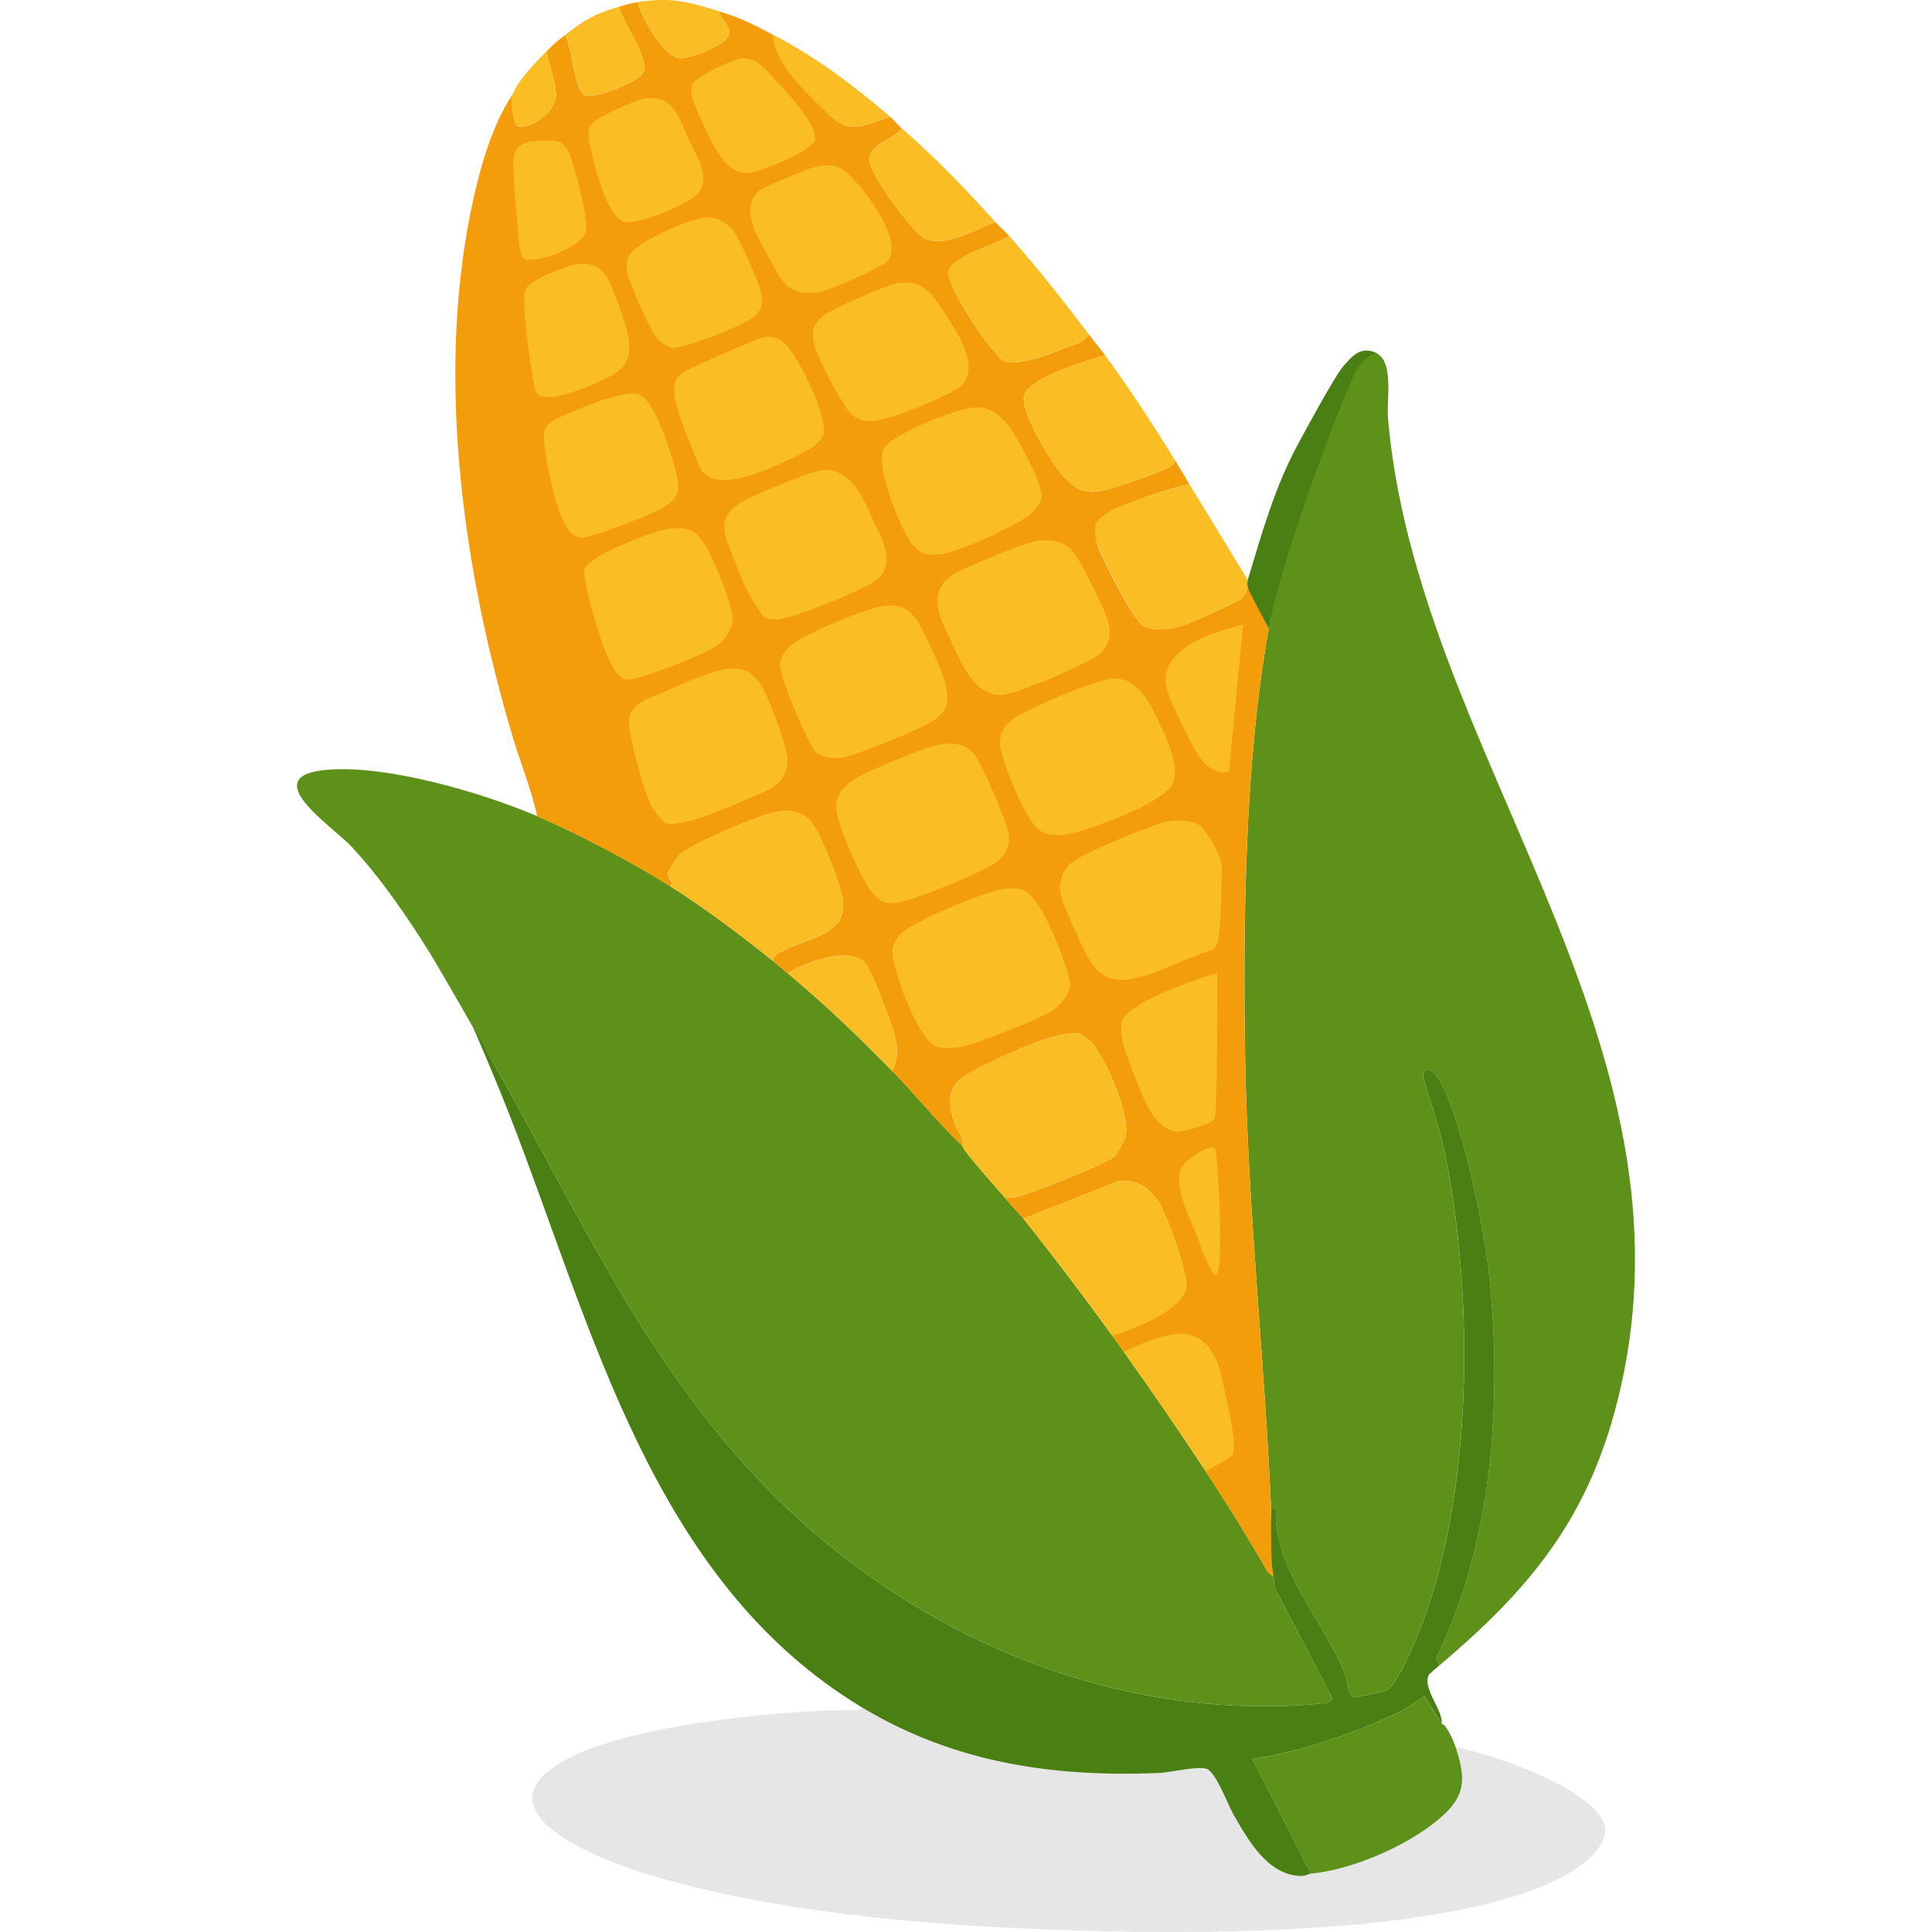 <svg width="512" height="512" viewBox="0 0 512 512" fill="none" xmlns="http://www.w3.org/2000/svg">
<path d="M142.371 216.3C153.163 220.903 167.747 228.627 177.676 234.899C186.646 240.565 196.721 248.119 204.927 254.738C206.144 255.72 207.426 256.825 208.642 257.836C218.271 265.836 227.741 274.942 236.511 283.877C242.854 290.337 248.515 297.485 255.092 303.716C255.145 304.956 264.562 315.29 266.244 317.353C267.784 319.246 269.818 321.204 271.199 322.932C279.064 332.79 287.276 343.629 294.736 353.928C295.764 355.344 296.811 356.838 297.833 358.266C305.134 368.482 312.676 379.504 319.512 389.885C324.985 398.197 330.775 407.52 335.736 416.143C336.213 416.972 336.395 416.972 337.476 417.783C337.694 419.03 337.447 420.429 338.258 421.651L352.977 449.732C353.077 450.449 352.572 450.972 351.931 451.172C351.108 451.431 345.441 451.836 344.001 451.913C298.903 454.34 255.545 438.357 220.74 410.33C177.217 375.284 157.278 328.563 130.479 281.208C128.504 277.722 116.706 257.095 114.138 252.927C108.224 243.34 100.817 232.565 93.14 224.347C88.038 218.886 67.382 205.472 87.015 203.973C102.869 202.762 127.669 210.028 142.371 216.294V216.3Z" fill="#5D911A"/>
<path d="M381.446 441.354L380.529 439.532C395.766 408.583 398.282 370.286 394.449 336.275C393.185 325.041 387.095 295.203 381.352 286.145C380.124 284.211 377.343 281.407 377.108 285.381C379.048 292.088 381.652 299.365 383.022 306.172C391.14 346.415 390.693 405.021 371.8 441.936C370.983 443.529 368.796 447.427 367.344 448.015C366.398 448.403 358.986 450.054 358.521 449.772C357.14 448.926 356.928 444.787 356.305 443.271C350.862 430.009 338.588 416.866 338.088 401.958C338.047 400.765 338.711 399.472 336.848 399.819C335.137 360.305 330.693 320.591 330.006 281.119C329.383 245.261 329.835 201.874 336.225 166.71C340.251 144.573 347.505 121.518 357.522 101.544C358.204 100.186 359.585 95.418 360.05 94.778C361.019 93.455 362.242 93.097 364.711 93.555C369.467 95.848 367.427 106.011 367.815 110.596C375.127 197.718 449.511 272.337 430.06 365.107C422.823 399.625 407.522 419.387 381.435 441.36L381.446 441.354Z" fill="#5D911A"/>
<path d="M169.005 0.549C169.934 4.646 175.788 14.745 179.88 15.397C182.625 15.832 191.148 12.176 192.583 10.213C194.787 7.191 190.901 5.845 190.678 3.035C196.697 4.916 199.466 6.386 204.921 9.237C205.397 16.532 212.41 21.922 217.089 26.813C217.989 27.748 218.606 29.335 219.54 30.252C225.278 35.871 229.245 33.103 235.888 30.934C237.152 32.009 238.01 33.179 238.986 34.031C236.881 36.935 230.245 38.158 230.356 42.326C230.456 46.129 241.884 61.918 245.34 63.323C250.789 65.533 258.672 60.678 263.763 58.832C264.868 60.049 266.214 61.113 267.478 62.553C264.333 64.64 251.777 68.108 251.365 72.181C250.971 76.037 262.887 94.172 266.249 95.706C269.611 97.24 278.952 93.572 282.497 92.156C284.625 91.309 287.428 90.71 288.534 88.588C289.962 90.469 291.443 92.22 292.872 94.166C288.169 95.471 272.897 100.068 271.457 104.682C270.205 108.703 277.653 120.842 280.339 124.38C285.947 131.763 289.221 131.17 297.686 128.436C300.995 127.367 306.274 125.433 309.419 124.063C310.336 123.663 311.03 122.97 311.453 122.07C312.717 124.104 313.951 126.25 315.168 128.272C310.213 129.494 304.646 131.117 299.967 133.204C299.009 133.633 298.468 134.373 297.762 134.72C293.618 136.76 289.333 136.925 290.532 143.314C291.161 146.665 300.214 164.065 302.812 165.746C305.704 167.627 311.147 166.598 314.263 165.493C316.255 164.788 327.941 159.538 329.041 158.592C329.775 157.957 330.352 156.476 330.645 155.547C331.122 156.317 331.474 157.005 332.503 156.787C331.921 158.51 335.342 164.735 336.218 166.71C329.822 201.874 329.37 245.261 329.999 281.118C330.687 320.591 335.131 360.305 336.841 399.818C336.929 401.811 336.782 413.914 337.458 417.8C336.965 417.577 336.2 416.989 335.718 416.16C330.757 407.531 324.967 398.208 319.494 389.902C320.029 385.805 322.974 387.362 324.473 385.893C326.29 384.106 323.65 371.003 323.221 367.882C322.616 363.414 320.876 364.837 317.566 360.557C311.706 352.986 304.922 356.431 297.815 358.283C296.793 356.854 295.746 355.361 294.717 353.944C299.02 349.783 312.517 348.007 314.292 341.559C315.215 338.196 309.037 321.238 306.744 318.04C304.158 314.442 300.943 312.461 296.311 313.061L271.187 322.948C269.805 321.22 267.772 319.263 266.231 317.37C267.519 317.487 268.694 317.405 269.952 317.07C273.468 316.135 294.224 308.112 295.64 306.201C295.823 305.954 297.992 302.11 298.097 301.845C300.19 296.719 293.019 280.237 289.127 276.163C285.971 272.86 283.796 273.677 279.587 274.629C274.449 275.793 258.907 282.612 254.781 285.756C250.86 288.743 251.471 293.14 252.923 297.525C253.958 300.652 254.928 300.111 255.086 303.732C248.508 297.501 242.848 290.353 236.505 283.893C237.875 280.307 238.022 278.597 237.216 274.811C236.564 271.749 230.738 256.142 228.787 254.731C223.596 250.969 213.621 255.16 208.63 257.858C207.414 256.847 206.132 255.742 204.915 254.76C204.945 253.408 205.574 253.038 206.614 252.427C212.927 248.717 224.819 248.03 223.349 238.478C222.685 234.133 217.924 222.165 215.467 218.474C213.104 214.923 209.336 214.541 205.374 215.229C201.412 215.917 182.243 223.976 179.797 226.827C179.509 227.162 177.199 230.795 177.129 231.03C176.559 232.917 178.786 233.552 177.664 234.921C167.735 228.649 153.151 220.925 142.359 216.322C140.872 209.345 138.062 202.579 136.004 195.719C122.984 152.361 115.689 101.702 124.583 56.863C126.599 46.705 130.038 33.432 135.934 24.92C135.928 25.749 136.792 33.403 137.139 33.467C141.248 34.29 147.402 29.17 147.349 25.102C147.314 22.216 145.439 16.673 144.839 13.593C146.885 11.506 147.52 10.995 149.795 9.255C151.464 12.211 152.187 23.521 154.744 25.067C157.337 26.642 169.463 21.505 170.545 19.165C172.214 15.533 164.878 5.857 164.044 1.819C166.025 1.231 166.765 0.902 168.999 0.578L169.005 0.549Z" fill="#F49D0B"/>
<path opacity="0.1" d="M347.381 496.528C358.356 495.517 373.046 489.133 381.451 481.968C388.447 476.013 388.564 471.587 385.778 463.051C395.124 464.668 422.887 474.091 425.303 483.984C426.138 487.411 422.599 491.461 420.136 493.419C394.19 514.045 311.923 512.617 278.958 511.388C244.335 510.095 204.774 506.762 171.621 496.699C160.094 493.201 125.283 480.386 149.372 466.661C165.948 457.214 205.727 453.346 225.054 453.147C226.101 453.135 227.811 453.54 228.452 452.518C252.712 467.113 278.758 471.011 306.827 469.9C310.001 469.776 317.079 467.989 319.683 468.765C322.146 469.5 325.355 478.27 326.825 480.833C330.657 487.511 335.818 496.899 344.63 497.175C345.964 497.216 346.699 496.593 347.369 496.534L347.381 496.528Z" fill="black"/>
<path d="M125.03 271.479C127.717 275.899 128.51 277.721 130.479 281.213C157.278 328.568 177.217 375.289 220.74 410.335C255.545 438.362 298.903 454.346 344.002 451.918C345.442 451.841 351.108 451.43 351.931 451.177C352.572 450.977 353.078 450.454 352.978 449.737L338.259 421.656C337.441 420.44 337.694 419.041 337.477 417.789C336.795 413.909 336.942 411.117 336.859 407.249C336.848 406.82 336.883 406.15 336.859 405.391C336.801 403.528 336.948 401.806 336.859 399.813C338.729 399.466 338.059 400.759 338.1 401.953C338.599 416.86 350.873 430.004 356.317 443.265C356.94 444.776 357.151 448.92 358.533 449.766C358.997 450.048 366.41 448.397 367.356 448.009C368.808 447.415 370.995 443.518 371.812 441.931C390.704 405.015 391.157 346.415 383.033 306.166C381.658 299.359 379.06 292.088 377.12 285.375C377.355 281.401 380.135 284.205 381.364 286.139C387.107 295.197 393.191 325.035 394.461 336.269C398.293 370.28 395.777 408.583 380.541 439.526L381.458 441.349C380.923 441.795 378.766 443.618 378.666 443.823C376.838 447.415 382.392 453.023 382.081 456.85L377.443 449.414C375.327 451.189 372.3 453.017 369.825 454.187C365.869 456.05 359.896 458.496 355.776 459.965C348.234 462.651 339.775 464.985 331.91 466.149L347.399 496.522C346.723 496.587 345.988 497.204 344.66 497.163C335.848 496.881 330.687 487.499 326.855 480.821C325.385 478.258 322.176 469.494 319.713 468.753C317.114 467.977 310.037 469.764 306.857 469.888C278.788 470.993 252.741 467.101 228.482 452.506C172.544 418.841 156.926 351.305 134.8 294.88C131.714 287.003 127.728 277.662 125.048 271.479H125.03Z" fill="#4A7F13"/>
<path d="M347.382 496.528L331.893 466.155C339.764 464.991 348.217 462.658 355.758 459.971C359.879 458.502 365.845 456.056 369.807 454.193C372.288 453.023 375.31 451.189 377.426 449.42L382.064 456.856C383.227 456.721 385.32 461.653 385.779 463.057C388.565 471.593 388.442 476.019 381.452 481.974C373.04 489.139 358.357 495.523 347.382 496.534V496.528Z" fill="#5D911A"/>
<path d="M330.658 153.685C330.511 154.173 330.811 155.067 330.658 155.543C330.364 156.471 329.788 157.953 329.053 158.588C327.954 159.534 316.268 164.783 314.275 165.489C311.154 166.594 305.717 167.623 302.825 165.742C300.232 164.054 291.333 146.625 290.545 143.31C289.369 138.349 290.545 136.585 299.386 133.199C304.171 131.365 310.219 129.49 315.175 128.268C315.351 128.556 330.658 153.685 330.658 153.685Z" fill="#FABE24"/>
<path d="M292.878 94.166C299.696 103.471 305.404 112.336 311.459 122.064C311.036 122.97 310.348 123.657 309.425 124.057C306.274 125.427 301.001 127.361 297.692 128.43C289.227 131.164 285.953 131.758 280.345 124.374C277.653 120.836 270.205 108.697 271.463 104.676C272.903 100.062 288.175 95.465 292.878 94.16V94.166Z" fill="#FABE24"/>
<path d="M288.54 88.588C287.435 90.71 284.631 91.303 282.503 92.156C278.953 93.572 269.565 97.223 266.256 95.706C262.946 94.19 250.978 76.037 251.372 72.181C251.783 68.108 264.339 64.639 267.484 62.553C275.279 71.388 281.51 79.323 288.54 88.594V88.588Z" fill="#FABE24"/>
<path d="M263.769 58.826C258.678 60.672 250.796 65.527 245.346 63.317C241.89 61.918 230.469 46.123 230.363 42.32C230.251 38.152 236.888 36.929 238.992 34.025C248.768 42.602 255.128 49.309 263.769 58.826Z" fill="#FABE24"/>
<path d="M164.05 1.789C164.884 5.827 172.221 15.509 170.551 19.136C169.475 21.475 157.349 26.613 154.75 25.038C152.199 23.492 151.476 12.182 149.801 9.225C155.091 5.175 157.484 3.729 164.044 1.783L164.05 1.789Z" fill="#FABE24"/>
<path d="M235.894 30.929C229.252 33.092 225.284 35.867 219.547 30.247C218.612 29.33 216.82 27.749 215.92 26.808C211.235 21.918 205.398 16.527 204.928 9.232C216.608 15.334 225.79 22.347 235.894 30.929Z" fill="#FABE24"/>
<path d="M190.684 3.03C190.901 5.84 194.793 7.186 192.588 10.207C191.154 12.176 182.631 15.827 179.886 15.392C175.794 14.745 169.934 4.646 169.011 0.543C178.046 -0.768 182.26 0.385 190.69 3.024L190.684 3.03Z" fill="#FABE24"/>
<path d="M144.851 13.57C145.457 16.651 147.326 22.194 147.361 25.08C147.414 29.142 141.26 34.268 137.151 33.445C135.946 33.127 135.552 27.419 135.558 26.591C135.593 22.834 142.188 16.286 144.845 13.57H144.851Z" fill="#FABE24"/>
<path d="M356.069 96.97C353.324 100.18 344.224 117.256 343.76 118.126C337.746 129.342 334.325 141.574 330.663 153.683C330.516 154.171 330.516 154.806 330.663 155.541C331.104 157.158 335.36 164.729 336.236 166.698C340.262 144.56 357.556 101.314 359.32 98.375C361.5 94.742 362.846 94.26 364.727 93.543C360.836 91.668 358.497 94.125 356.069 96.964V96.97Z" fill="#4A7F13"/>
<path d="M266.243 317.359C264.561 315.295 255.15 304.961 255.091 303.721C254.933 300.106 253.963 300.647 252.928 297.514C251.476 293.128 250.865 288.732 254.786 285.745C258.912 282.601 274.455 275.782 279.592 274.618C283.801 273.666 285.976 272.848 289.133 276.152C293.024 280.226 300.195 296.708 298.103 301.834C297.997 302.099 295.828 305.943 295.646 306.19C294.223 308.1 273.467 316.124 269.958 317.059C268.7 317.394 267.524 317.476 266.237 317.359H266.243Z" fill="#FABE24"/>
<path d="M204.928 254.737C196.721 248.118 186.646 240.564 177.676 234.898C178.799 233.528 176.571 232.893 177.141 231.006C177.212 230.765 179.522 227.139 179.81 226.803C182.255 223.953 201.295 215.917 205.386 215.206C209.477 214.494 213.116 214.894 215.479 218.45C217.936 222.148 222.692 234.116 223.362 238.454C224.831 248.012 212.94 248.7 206.626 252.403C205.586 253.015 204.957 253.385 204.928 254.737Z" fill="#FABE24"/>
<path d="M294.736 353.933C287.276 343.628 279.064 332.794 271.199 322.936L296.323 313.049C300.955 312.45 304.17 314.436 306.757 318.028C309.055 321.226 315.233 338.185 314.305 341.547C312.529 348.001 298.762 352.904 294.73 353.933H294.736Z" fill="#FABE24"/>
<path d="M319.512 389.896C312.676 379.515 305.134 368.493 297.833 358.277C304.652 355.261 315.08 349.659 320.652 357.448C322.874 360.552 323.486 363.467 324.415 367.876C325.226 371.72 328.218 384.035 326.401 385.828C324.908 387.298 322.287 388.179 319.512 389.896Z" fill="#FABE24"/>
<path d="M236.517 283.876C227.741 274.941 218.271 265.836 208.648 257.835C213.639 255.137 223.614 250.946 228.805 254.708C230.757 256.119 236.582 271.732 237.234 274.788C238.04 278.58 237.893 280.29 236.523 283.87L236.517 283.876Z" fill="#FABE24"/>
<path d="M238.581 247.507C241.708 244.297 261.377 236.068 265.997 235.586C271.241 235.039 272.263 235.827 275.185 239.9C277.766 243.504 283.197 256.436 283.573 260.698C283.791 263.202 280.628 266.823 278.588 268.022C274.509 270.42 258.42 276.922 254.011 277.515C252.195 277.762 250.014 277.945 248.251 277.398C243.378 275.893 236.036 256.201 236.518 251.381C236.612 250.44 237.911 248.195 238.587 247.507H238.581Z" fill="#FABE24"/>
<path d="M294.6 179.865C301.566 179.107 305.152 187.019 307.668 192.503C309.584 196.683 312.753 203.431 310.701 207.787C308.755 211.902 295.664 217.08 291.185 218.632C286.53 220.237 278.711 223.376 274.655 219.349C271.093 215.817 264.851 200.057 264.992 196.8C265.156 193.032 266.743 191.604 269.765 189.752C274.273 186.984 289.663 180.406 294.6 179.865Z" fill="#FABE24"/>
<path d="M249.372 197.248C252.999 196.766 256.121 197.095 258.437 200.251C260.394 202.914 267.301 218.662 267.442 221.619C267.589 224.646 266.014 227.174 263.574 228.826C260.088 231.189 241.954 238.742 238.004 239.195C235.57 239.477 234.001 239.365 232.143 237.72C228.892 234.845 222.803 220.361 221.815 215.823C220.945 211.838 222.585 209.304 225.671 207.006C228.793 204.684 245.51 197.759 249.361 197.248H249.372Z" fill="#FABE24"/>
<path d="M309.437 217.692C311.83 217.31 315.504 217.251 317.602 218.515C319.701 219.779 323.78 227.015 323.774 229.566C323.763 234.333 323.639 241.658 323.21 246.36C323.057 248.041 322.828 251.128 321.194 251.786C315.016 253.543 308.379 257.3 302.301 258.91C291.209 261.849 289.128 255.848 284.995 246.813C284.155 244.973 281.598 239.153 281.227 237.566C280.44 234.151 281.28 231 283.873 228.69C286.465 226.38 305.716 218.286 309.425 217.692H309.437Z" fill="#FABE24"/>
<path d="M274.768 143.309C278.154 142.85 282.251 143.368 284.479 146.283C286.771 149.287 293.702 163.025 294.072 166.457C294.342 168.962 293.49 171.46 291.591 173.17C288.664 175.804 270.547 183.381 266.503 184.045C258.755 185.321 255.017 176.268 252.278 170.455C249.291 164.13 245.153 157.023 252.671 152.191C255.387 150.445 271.752 143.714 274.768 143.309Z" fill="#FABE24"/>
<path d="M216.267 199.369C215.209 198.405 212.987 193.543 212.247 191.927C210.865 188.905 206.78 179.059 206.75 176.273C206.727 174.263 207.891 172.705 209.237 171.329C212.141 168.373 230.71 160.625 234.954 160.466C238.652 160.325 240.838 161.301 242.943 164.293C244.853 167.015 249.862 178.189 250.585 181.446C251.754 186.695 251.084 188.717 246.241 191.633C243.378 193.355 226.09 200.491 223.209 200.815C221.152 201.05 217.831 200.803 216.261 199.369H216.267Z" fill="#FABE24"/>
<path d="M191.753 177.397C196.679 176.639 199.278 177.668 201.846 181.877C203.78 185.045 208.642 197.672 208.689 201.116C208.789 208.382 202.834 209.593 197.291 212.073C192.888 214.043 180.444 219.527 176.223 218.063C175.929 217.963 173.084 214.554 172.808 214.048C170.774 210.357 166.818 195.791 166.671 191.623C166.483 186.291 171.756 185.257 176.017 183.34C179.703 181.689 188.132 177.962 191.759 177.403L191.753 177.397Z" fill="#FABE24"/>
<path d="M273.333 135.972C270.465 138.982 254.006 146.188 249.797 146.823C246.229 147.364 244.177 147.017 241.826 144.337C239.139 141.262 231.168 122.481 234.454 118.455C237.488 114.734 250.778 109.631 255.446 108.468C260.983 107.086 263.963 108.603 267.478 113.082C269.653 115.851 276.308 128.401 276.025 131.528C275.82 133.815 274.632 134.608 273.327 135.978L273.333 135.972Z" fill="#FABE24"/>
<path d="M201.658 162.507C197.661 156.57 196.644 153.79 194.54 148.27C192.142 141.992 189.367 137.513 196.433 133.092C199.254 131.329 215.466 124.616 218.259 124.522C225.618 124.269 228.728 131.999 231.261 137.554C233.489 142.445 237.275 148.417 233.06 153.025C230.527 155.794 209.682 164.147 205.85 164.129C202.405 164.112 202.358 163.559 201.658 162.519V162.507Z" fill="#FABE24"/>
<path d="M176.906 140.205C182.543 139.446 184.313 140.375 187.228 145.054C189.186 148.193 194.2 160.673 194.165 164.024C194.141 166.363 192.366 169.202 190.638 170.689C188.063 172.917 168.794 180.559 165.878 180.089C161.634 179.407 158.043 165.634 156.908 161.76C156.373 159.932 154.551 152.343 154.857 151.015C155.697 147.341 173.091 140.716 176.906 140.205Z" fill="#FABE24"/>
<path d="M200.43 89.975C202.958 88.97 204.722 88.97 206.82 90.104C210.9 92.297 219.212 110.22 218.318 114.652C217.624 118.079 212.193 120.371 209.254 121.747C203.328 124.521 188.85 131.299 185.476 123.875C184.065 120.771 180.056 110.743 179.222 107.198C178.387 103.636 178.269 100.738 180.444 99.11C182.578 97.517 197.779 91.033 200.43 89.981V89.975Z" fill="#FABE24"/>
<path d="M237.593 75.096C244.8 73.85 247.092 78.035 250.643 83.438C253.841 88.293 259.454 96.764 255.104 101.925C253.347 104.011 239.633 109.537 236.382 110.46C231.797 111.759 228.147 112.776 224.749 108.738C222.645 106.233 216.661 94.73 215.885 91.579C215.003 87.993 215.285 85.989 218.248 83.632C220.499 81.844 234.795 75.584 237.593 75.102V75.096Z" fill="#FABE24"/>
<path d="M144.363 114.136C144.757 113.078 145.345 111.902 147.967 110.715C152.058 108.863 165.584 102.944 169.44 104.537C172.797 105.924 176.247 115.482 177.341 118.991C180.744 129.907 181.984 132.135 171.01 136.791C168.212 137.978 156.637 142.434 154.368 142.493C150.277 142.599 148.478 136.226 147.361 132.882C146.286 129.66 143.376 116.787 144.363 114.142V114.136Z" fill="#FABE24"/>
<path d="M216.531 44.095C221.727 43.19 222.979 44.236 226.306 47.657C229.992 51.455 239.462 64.157 235.288 69.066C233.678 70.965 220.175 76.784 217.483 77.284C208.76 78.894 207.149 74.439 203.587 67.925C200.771 62.782 195.551 54.676 201.617 50.244C202.881 49.321 214.902 44.383 216.536 44.101L216.531 44.095Z" fill="#FABE24"/>
<path d="M186.199 57.722C189.379 57.258 192.348 58.598 194.311 61.084C195.822 62.995 201.471 75.498 201.794 77.779C202.112 80.024 201.935 81.987 200.283 83.627C198.032 85.855 181.032 92.568 178.122 92.18C177.182 92.057 175.307 90.846 174.548 90.17C172.415 88.26 167.747 76.668 166.672 73.875C165.925 71.93 165.925 69.578 166.654 67.944C168.341 64.194 182.237 58.298 186.199 57.722Z" fill="#FABE24"/>
<path d="M322.604 257.842C322.504 263.914 322.727 294.005 321.887 296.486C321.458 297.761 313.487 300.06 311.935 299.883C307.855 299.425 305.457 295.798 303.776 292.5C302.23 289.473 298.086 278.968 297.498 275.853C297.198 274.277 296.892 272.208 297.345 270.674C298.862 265.595 317.431 259.341 322.604 257.842Z" fill="#FABE24"/>
<path d="M152.117 70.142C156.273 69.496 158.877 70.154 161.082 73.893C162.305 75.968 165.943 86.072 166.384 88.424C167.859 96.271 165.02 98.305 158.466 101.285C155.492 102.637 144.011 107.416 142.095 104.06C141.237 102.496 137.71 78.395 139.409 76.626C140.061 74.439 149.807 70.501 152.123 70.142H152.117Z" fill="#FABE24"/>
<path d="M170.704 26.114C179.045 24.774 180.209 32.415 183.101 38.205C185.082 42.167 188.574 47.74 184.524 51.737C181.902 54.324 169.181 59.52 165.607 58.815C161.046 57.915 157.672 44.507 156.796 40.357C156.273 37.882 155.144 34.914 156.872 32.745C158.172 31.11 168.5 26.472 170.698 26.12L170.704 26.114Z" fill="#FABE24"/>
<path d="M196.104 15.561C200.547 14.891 202.993 18.641 205.867 21.616C208.889 24.743 216.272 32.655 216.019 36.864C215.849 39.797 201.347 45.599 198.414 45.822C192.2 46.298 188.738 37.998 186.422 33.02C185.723 31.509 183.295 26.254 183.213 25.025C183.142 24.014 183.171 23.209 183.577 22.256C184.371 20.399 193.923 15.89 196.104 15.561Z" fill="#FABE24"/>
<path d="M329.418 165.465L325.708 204.52C319.472 205.778 316.403 198.236 314.028 193.581C312.77 191.112 309.59 184.734 309.132 182.365C307.039 171.514 321.4 167.734 329.418 165.465Z" fill="#FABE24"/>
<path d="M143.47 37.305C146.968 37.305 148.984 36.747 150.665 40.297C152.2 43.536 155.85 57.732 155.339 60.965C154.821 64.246 148.585 66.938 145.593 67.949C144.917 68.178 141.819 68.989 139.603 68.825C137.745 68.684 137.551 64.61 137.416 62.858C137.069 58.238 136.458 53 136.264 48.633C135.958 41.791 134.765 37.311 143.465 37.311L143.47 37.305Z" fill="#FABE24"/>
<path d="M321.964 304.363C322.681 305.05 324.562 337.199 322.293 337.822C321.012 338.174 319.436 332.543 318.59 331.608C316.879 324.978 311.377 317.242 312.711 310.241C313.135 308.031 320.494 302.946 321.964 304.363Z" fill="#FABE24"/>
</svg>
